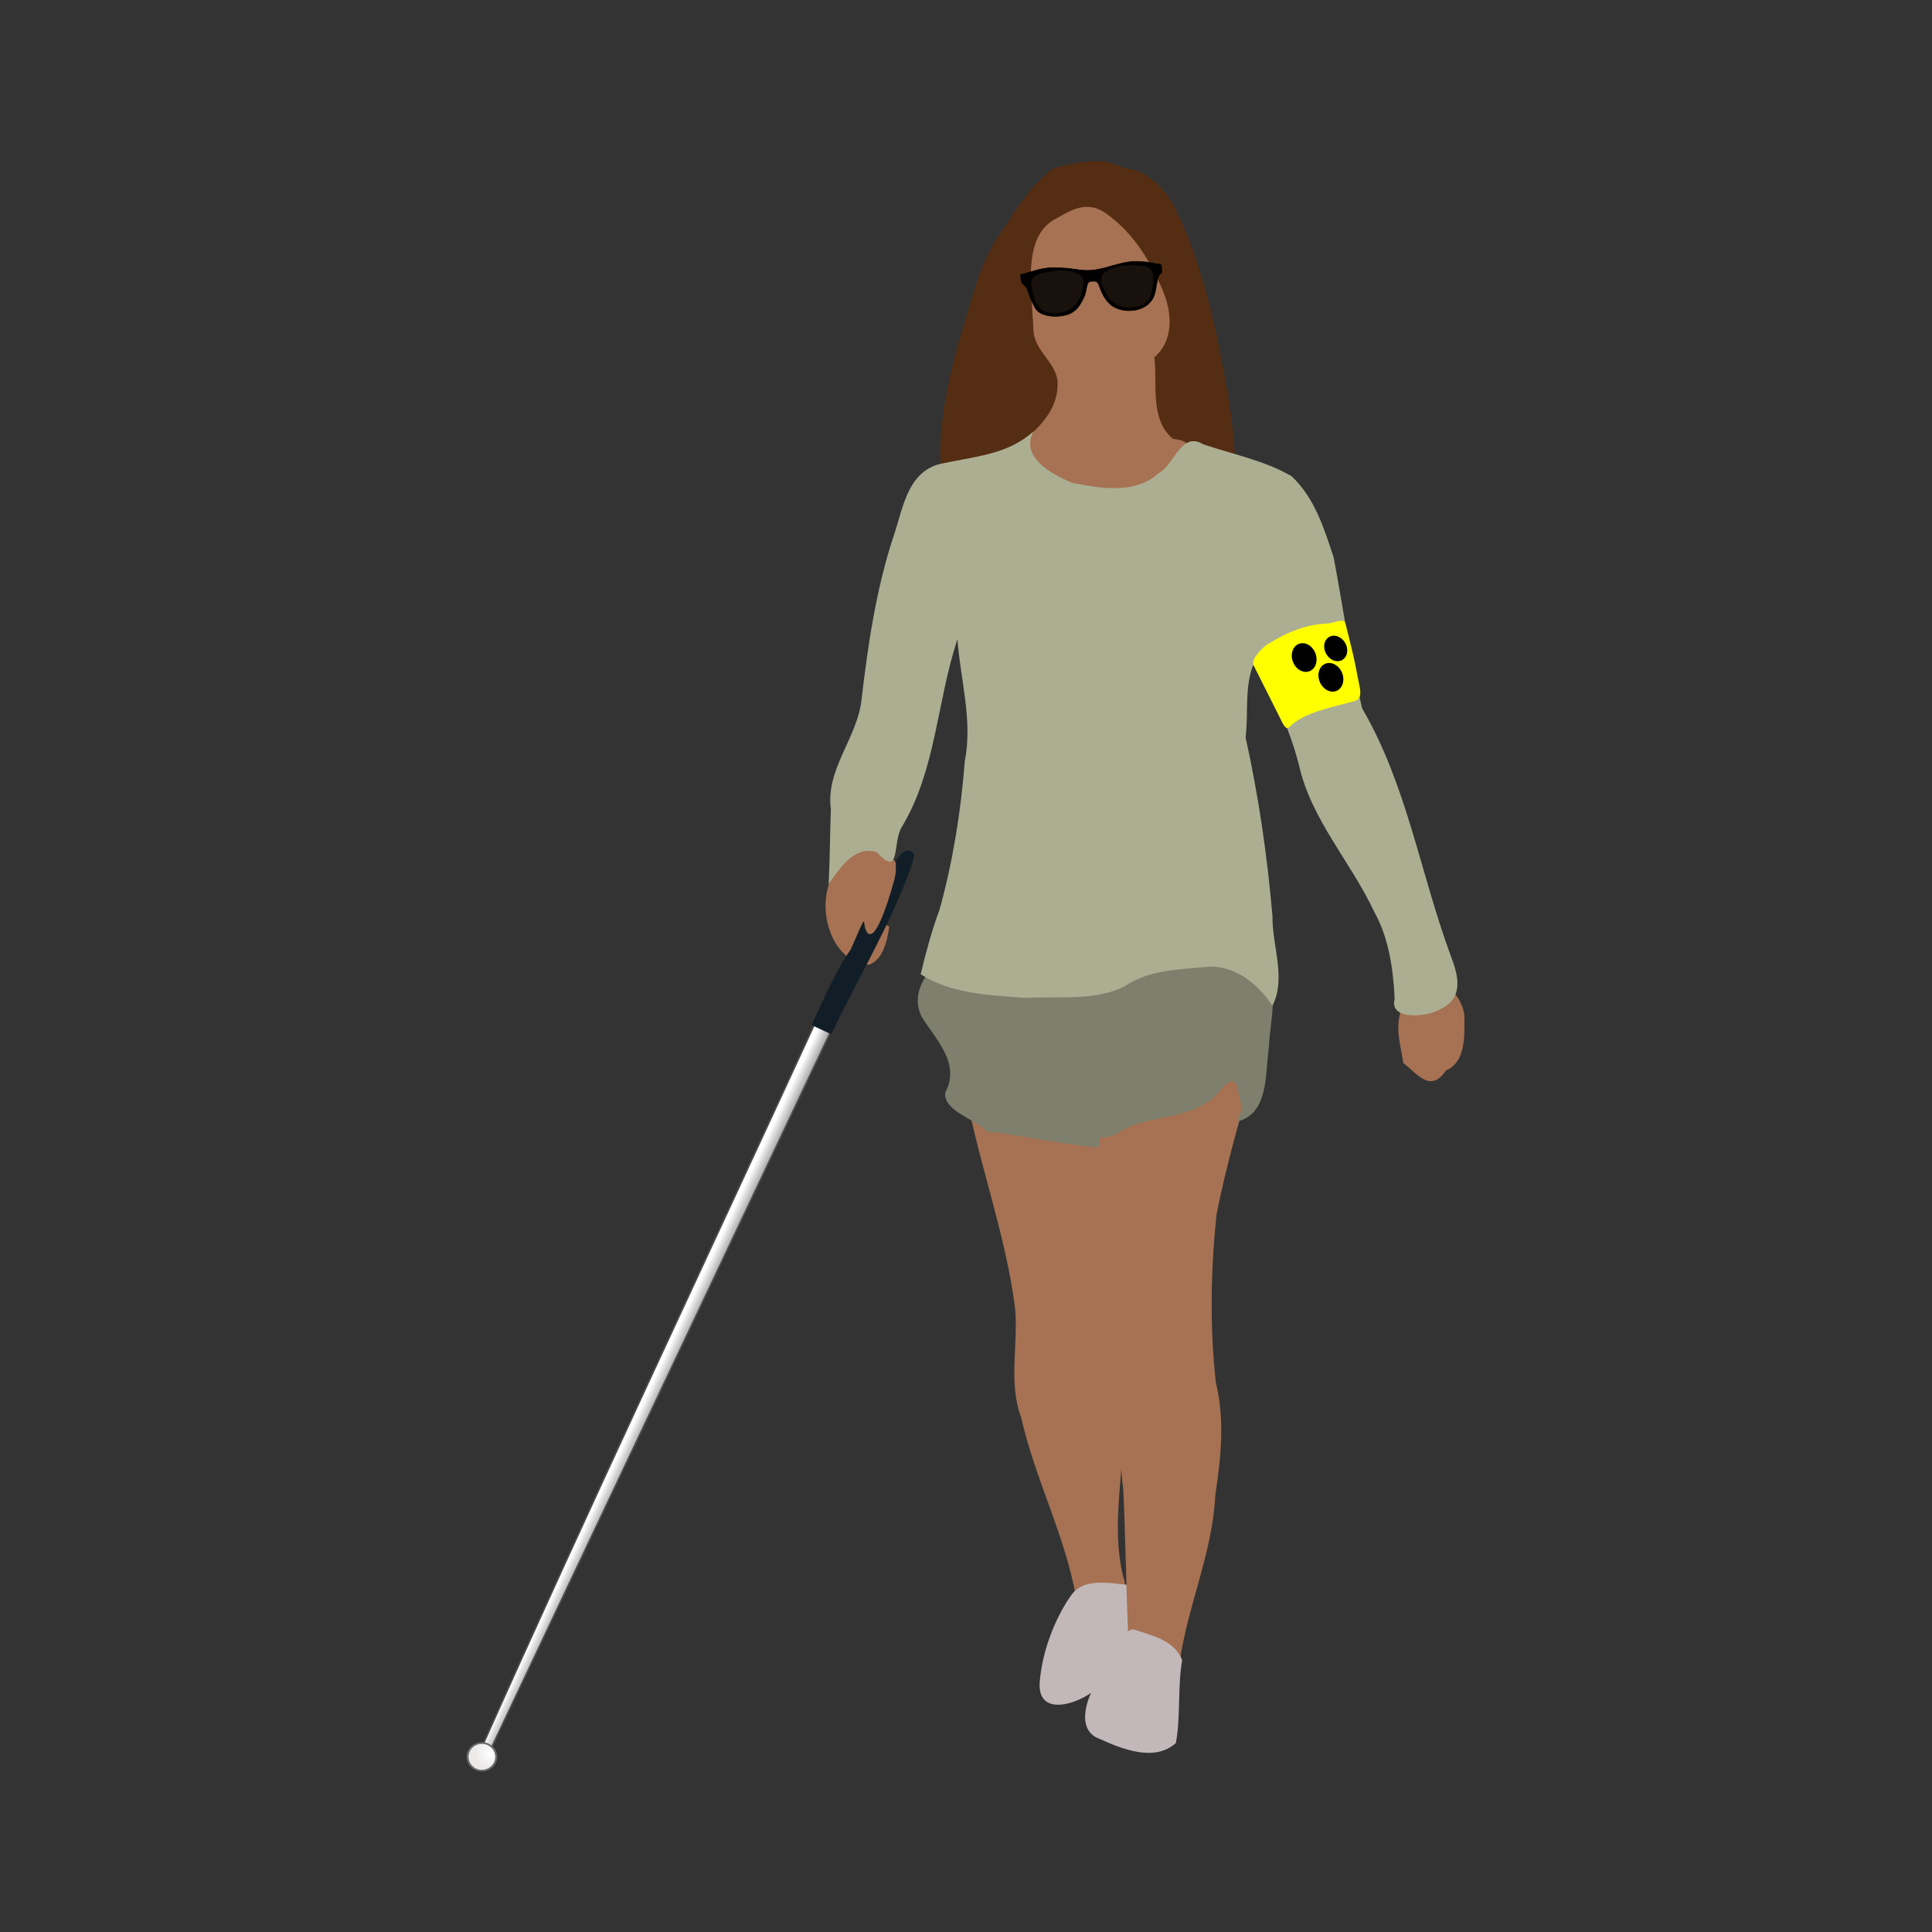 <svg:svg xmlns:dc="http://purl.org/dc/elements/1.1/" xmlns:ns2="http://creativecommons.org/ns#" xmlns:rdf="http://www.w3.org/1999/02/22-rdf-syntax-ns#" xmlns:svg="http://www.w3.org/2000/svg" height="936.731" id="svg2" version="1.1" viewBox="-226.323 -78.052 936.731 936.731" width="936.731">
  <svg:rect x="-226.323" y="-78.052" width="936.731" height="936.731" fill="#333333" stroke="none"/>
  <svg:defs id="defs4">
    <svg:linearGradient gradientTransform="matrix(2.081 0 0 2.081 -334.87 -837.55)" gradientUnits="userSpaceOnUse" id="linearGradient19712" x1="364.79" x2="367.46" y1="655.28" y2="656.53">
      <svg:stop id="stop19703" offset="0" stop-color="#fff" />
      <svg:stop id="stop19705" offset="1" stop-color="#a5a5a5" />
    </svg:linearGradient>
    <svg:radialGradient cx="-167.87" cy="338.45" gradientTransform="matrix(.76 -.745 .605 .882 -245.07 -85.218)" gradientUnits="userSpaceOnUse" id="radialGradient19720" r="5.401">
      <svg:stop id="stop19716" offset="0" stop-color="#fff" />
      <svg:stop id="stop19718" offset="1" stop-color="#ece9e9" />
    </svg:radialGradient>
  </svg:defs>
  <svg:g id="layer1" transform="translate(-314.63 24.068)">
    <svg:g id="g3632" transform="matrix(2.081 0 0 2.081 -340.08 -818.23)">
      <svg:path d="m425.36 456.65c-1.409-10.837 0.879-21.556 3.613-32.001 3.151-9.659 4.855-19.974 11.353-28.119 2.885-4.901 6.565-9.935 11-13.252 5.412-1.151 10.856-2.951 16.07-0.108 5.406 0.581 8.928 3.902 11.654 8.381 5.89 11.333 8.923 23.898 11.429 36.399 1.579 8.63 3.239 17.527 3.123 26.265-0.08 5.429-8.239 3.799-11.987 6.023-7.624 1.405-15.129 6.347-22.902 3.323-11.118-2.304-22.236-4.607-33.353-6.911z" fill="#552d12" id="path2836" />
      <svg:path d="m430.89 598.79c3.155 16.865 9.339 33.14 11.471 50.158 0.798 8.516-1.655 17.159 1.419 25.449 3.241 14.359 10.283 27.534 12.823 42.072 3.519-1.698 13.316 1.124 11.015-4.764-3.514-13.856 1.309-28.118-0.269-42.187-0.903-22.266-1.807-44.533-2.71-66.799l-33.75-3.929z" fill="#a67253" id="path2840" />
      <svg:path d="m455.64 715.52c2.869-3.731 8.385-2.595 13.642-2.082-0.189 8.102 0.087 17.75-7.035 23.17-3.003 3.787-14.971 8.701-14.136-0.792 0.835-9.493 5.383-17.505 7.529-20.296z" fill="#c2b8b9" id="path2842" />
      <svg:path d="m445 446.29c3.813-3.477 7.234-7.12 7.273-12.662 0.036-5.062-5.467-7.356-5.652-12.818-0.293-8.622-2.776-21.341 4.987-25.591 3.78-2.07 7.378-4.675 12.122-1.256 6.32 4.554 10.237 11.152 13.056 17.863 2.048 4.875 2.764 11.403-1.964 15.536 0.714 6.358-1.099 14.497 4.327 19.02 8.14 0.757-0.497 5.982-2.537 9.451-3.044 3.894-8.951 3.429-13.219 5.458-4.623-1.872-10.575-2.296-14.405-5.031-1.329-3.323-2.658-6.646-3.987-9.969z" fill="#a67253" id="path2834" />
      <svg:path d="m398.75 550.93c-1.978 6.942 1.415 17.445 9.551 17.979 3.312-1.138 4.311-5.733 4.735-8.871-3.722-2.065 1.194-2.685 1.316-10.337 3.153-5.335-3.891-7.773-7.387-10.199-5.207 1.807-7.162 6.139-8.149 11.222l-0.066 0.206z" fill="#a67253" id="path2846" />
      <svg:path d="m533.04 577.9c-2.564 4.633-0.944 9.11-0.216 13.91 2.937 2.13 6.22 7.241 9.907 1.734 4.856-2.111 4.285-8.477 4.316-12.94-0.584-4.454-5.452-10.144-9.571-5.426-1.478 0.907-2.957 1.815-4.436 2.722z" fill="#a67253" id="path2848" />
      <svg:path d="m468.75 725.93c4.669-0.056 9.813 4.754 11.936 5.64 1.813-13.273 7.697-25.609 8.323-39.089 1.313-8.758 2.265-17.537 0.132-26.252-1.445-12.861-1.191-26.058 0.122-38.902 2.411-12.513 6.064-24.722 9.665-36.933-2.362-3.055-1.353-12.895-6.807-9.729l-29.622 9.55c0.463 18.826-1.24 37.571-2.274 56.337 0.046 6.745 0.643 13.356 4.265 19.228 3.344 7.811 1.822 16.834 3.062 25.169 0.562 11.654 0.663 23.329 1.197 34.98z" fill="#a67253" id="path2838" />
      <svg:path d="m481.29 730.92c-1.098 6.02-0.324 13.405-1.472 19.298-4.895 4.48-12.485 1.45-17.811-0.981-5.521-1.991-3.055-9.479-0.612-13.098 3.891-2.226 4.527-12.59 8.708-12.364 4.155 1.469 9.337 2.427 11.187 7.145z" fill="#c2b8b9" id="path2844" />
      <svg:path d="m424.29 568.08c-3.339 3.688-6.038 7.868-3.75 12.857 3.326 5.349 9.2 10.984 5.557 17.678-0.613 4.266 6.821 6.134 9.622 9.108 8.734 0.964 17.318 2.987 26.071 3.75 1.108-4.516-1.242-0.956 4.117-3.106 6.984-5.028 17.351-2.77 23.572-9.43 2.538-3.112 3.871-3.987 4.772-1.306 0.711 5.992 1.97 2.171-0.139 7.771 7.365-1.74 6.49-11.014 7.349-16.987 0.318-6.981 2.845-14.682-1.927-20.672-1.897-5.085-9.054-1.102-13.349-2.055-20.631 0.797-41.263 1.595-61.894 2.392z" fill="#7e7f6c" id="path2830" />
      <svg:path d="m398.93 550.04c2.721-3.773 5.971-8.921 11.196-7.4 5.77 6.356 3.521-2.437 5.939-6.011 7.916-13.242 8.077-29.195 12.865-43.553 0.699 9.533 3.605 18.859 1.707 28.443-0.892 11.603-2.757 23.267-5.853 34.466-1.835 4.936-3.192 10.013-4.426 15.127 7.332 4.662 16.077 4.832 24.463 5.514 7.634-0.46 16.171 0.82 23.088-2.727 5.711-3.928 13.347-3.941 20.021-4.587 6.257 0.148 11.011 4.136 14.393 9.121 3.272-6.472-0.093-13.948 0.005-20.882-1.214-14.004-3.214-27.89-6.255-41.618 0.684-5.638-0.308-11.593 1.786-16.964 4.899 7.139 8.445 14.894 10.611 23.278 2.842 12.823 12.095 22.611 17.557 34.297 3.422 6.056 4.435 13.42 4.776 20.279-1.415 5.276 8.012 4.196 10.771 2.347 5.407-2.586 4.059-7.835 2.286-12.392-7.067-19.138-10.248-39.86-20.644-57.629-2.764-11.588-4.43-23.429-6.609-35.085-2.26-6.879-4.404-13.822-9.782-18.97-6.074-3.585-13.723-5.15-20.566-7.434-5.266-3.203-6.638 4.719-10.586 6.806-5.333 4.849-13.533 3.421-19.95 2.159-5.348-2.176-12.137-6.211-9.085-11.999-6.275 5.648-13.849 5.755-22.351 7.737-7.274 2.343-8.094 10.635-10.318 16.913-3.997 12.248-5.884 25.03-7.366 37.756-0.949 9.036-8.435 16.234-7.156 25.68-0.228 5.775-0.218 11.557-0.517 17.33h0z" fill="#acae92" id="path2832" />
    </svg:g>
    <svg:path d="m491.1 398.02-165.79 349.96c-2.26 0.866-1.625-0.684-4.036-1.56 52.291-117.09 108.21-235.41 162.3-352.72 3.03 1.241 5.412 2.935 7.525 4.326z" fill="url(#linearGradient19712)" id="rect18600" stroke="#4c4c4c" stroke-width=".757" style="color:#000000" />
    <svg:path d="m522.61 315.61c3.709-6.82 8.165-6.403 8.919-2.882 0.062 0.289-1.345 5.18-1.446 5.458-10.685 29.403-25.239 52.887-38.533 80.656-0.127 0.267-0.442 0.383-0.71 0.258l-8.556-3.993c-0.268-0.125-0.383-0.442-0.258-0.71 6.517-13.966 11.536-25.891 18.78-36.209 7.48-17.173 6.139-14.166 6.735-11.296 1.022 4.917 5.034 11.161 14.35-22.335 1.29-4.639 0.576-8.688 0.718-8.948z" fill="#111e28" id="rect18598" style="color:#000000" />
    <svg:path d="m-165.67 339.81c0 3.208-2.261 5.808-5.051 5.808s-5.051-2.6-5.051-5.808 2.261-5.808 5.051-5.808c2.789 0 5.051 2.6 5.051 5.808z" fill="url(#radialGradient19720)" id="path18602" stroke="#686868" stroke-width=".7" style="color:#000000" transform="matrix(1.379 0 0 1.153 557.38 357.88)" />
    <svg:path d="m702.99 210.22c9.952-6.286 19.413-9.631 28.374-9.972 3.628-0.138 8.52-3.024 9.275-0.088 5.327 20.722 4.926 21.397 6.681 29.615 0.633 2.965 1.413 6.934-2.072 7.952-9.809 2.862-24.587 5.247-31.718 12.573-1.955 2.008-3.317-1.756-4.816-4.743l-12.626-25.156c-1.36-2.709 3.833-8.242 6.903-10.181z" fill="#ff0" id="rect2816" />
    <svg:path d="m309.93 125.8c-4.346 1.865-9.758 0.558-12.088-2.919-2.331-3.476-0.697-7.806 3.648-9.671 4.346-1.865 9.758-0.558 12.088 2.919 1.955 2.917 1.15 6.526-1.946 8.721" id="path2818" transform="matrix(.46 -.494 .616 .753 506.4 277.72)" />
    <svg:path d="m309.93 125.8c-4.346 1.865-9.758 0.558-12.088-2.919-2.331-3.476-0.697-7.806 3.648-9.671 4.346-1.865 9.758-0.558 12.088 2.919 1.955 2.917 1.15 6.526-1.946 8.721" id="path2818-7" transform="matrix(.397 -.458 .607 .648 542.02 274.86)" />
    <svg:path d="m309.93 125.8c-4.346 1.865-9.758 0.558-12.088-2.919-2.331-3.476-0.697-7.806 3.648-9.671 4.346-1.865 9.758-0.558 12.088 2.919 1.955 2.917 1.15 6.526-1.946 8.721" id="path2818-7-4" transform="matrix(.45 -.503 .632 .741 520.5 291.49)" />
    <svg:g id="g4808" stroke="#000" stroke-width="1px" transform="matrix(.292 -.022 .022 .292 501.98 -106.84)">
      <svg:path d="m427.28 482.62c-18.993 0.127-37.296 6.064-55.938 8.438-7.781 0.991-15.8 1.234-23.594 0.312-10.362-1.225-20.395-4.479-30.75-5.938-9.254-1.303-18.625-2.664-27.938-2.719-16.274-0.096-32.014 5-47.969 7.75 0 4.667-0.948 10.657 1.438 13.938 2.46 3.383 6.611 6.478 7.688 11.062 2.553 10.873 6.178 21.532 10.812 31.75 2.252 4.966 6.503 8.428 11.25 10.812 11.43 5.743 24.96 6.587 37.5 4.781 17.858-2.572 27.546-15.971 34.938-31.281 2.767-6.224 3.075-13.406 6.719-19.094 2.164-3.378 7.189-1.956 10.781-1.969 5.349-0.018 6.635 5.961 7.75 9.938 3.945 14.072 10.522 29.002 23.594 36.375 19.52 11.011 50.273 8.951 62.938-10.906 4.957-7.771 6.326-17.201 8.812-26 1.514-5.357 2.866-11.743 8.25-14.688 2.173-1.188 0.648-5.931 0.969-8.688 0.349-3.004 1.023-5.66-3.25-6.25-7.454-1.029-14.684-4.159-22.312-5.219-7.229-1.004-14.312-2.455-21.688-2.406zm-125.56 5c5.391-0.034 10.76 0.36 16 1.469 31.222 6.604 31.853 19.468 19 46.062-10.474 21.671-32.17 27.101-54.031 21.906-10.078-2.394-16.969-9.429-20.219-19.062-3.43-10.167-6.025-20.97-5.438-31.656 0.787-14.31 16.973-16.321 28.562-17.625 5.318-0.598 10.734-1.06 16.125-1.094zm114 0c5.391 0.034 10.807 0.496 16.125 1.094 11.59 1.304 27.776 3.315 28.562 17.625 0.587 10.686-2.007 21.489-5.438 31.656-3.25 9.633-10.141 16.668-20.219 19.062-21.862 5.194-43.558-0.236-54.031-21.906-12.853-26.595-12.222-39.458 19-46.062 5.24-1.108 10.609-1.503 16-1.469z" id="path2830-1" />
      <svg:path d="m285.59 488.73c10.636-1.196 21.643-1.844 32.123 0.373 31.222 6.604 31.852 19.469 18.998 46.064-10.474 21.671-32.158 27.102-54.02 21.908-10.078-2.394-16.973-9.454-20.223-19.087-3.43-10.167-6.039-20.964-5.452-31.65 0.787-14.31 16.983-16.304 28.573-17.607z" id="path2832-4" opacity=".85" />
      <svg:path d="m431.84 488.73c-10.636-1.196-21.643-1.844-32.123 0.373-31.222 6.604-31.852 19.469-18.998 46.064 10.474 21.671 32.158 27.102 54.02 21.908 10.078-2.394 16.973-9.454 20.223-19.087 3.43-10.167 6.039-20.964 5.452-31.65-0.787-14.31-16.983-16.304-28.573-17.607z" id="path2832-1" opacity=".85" />
    </svg:g>
  </svg:g>
</svg:svg>